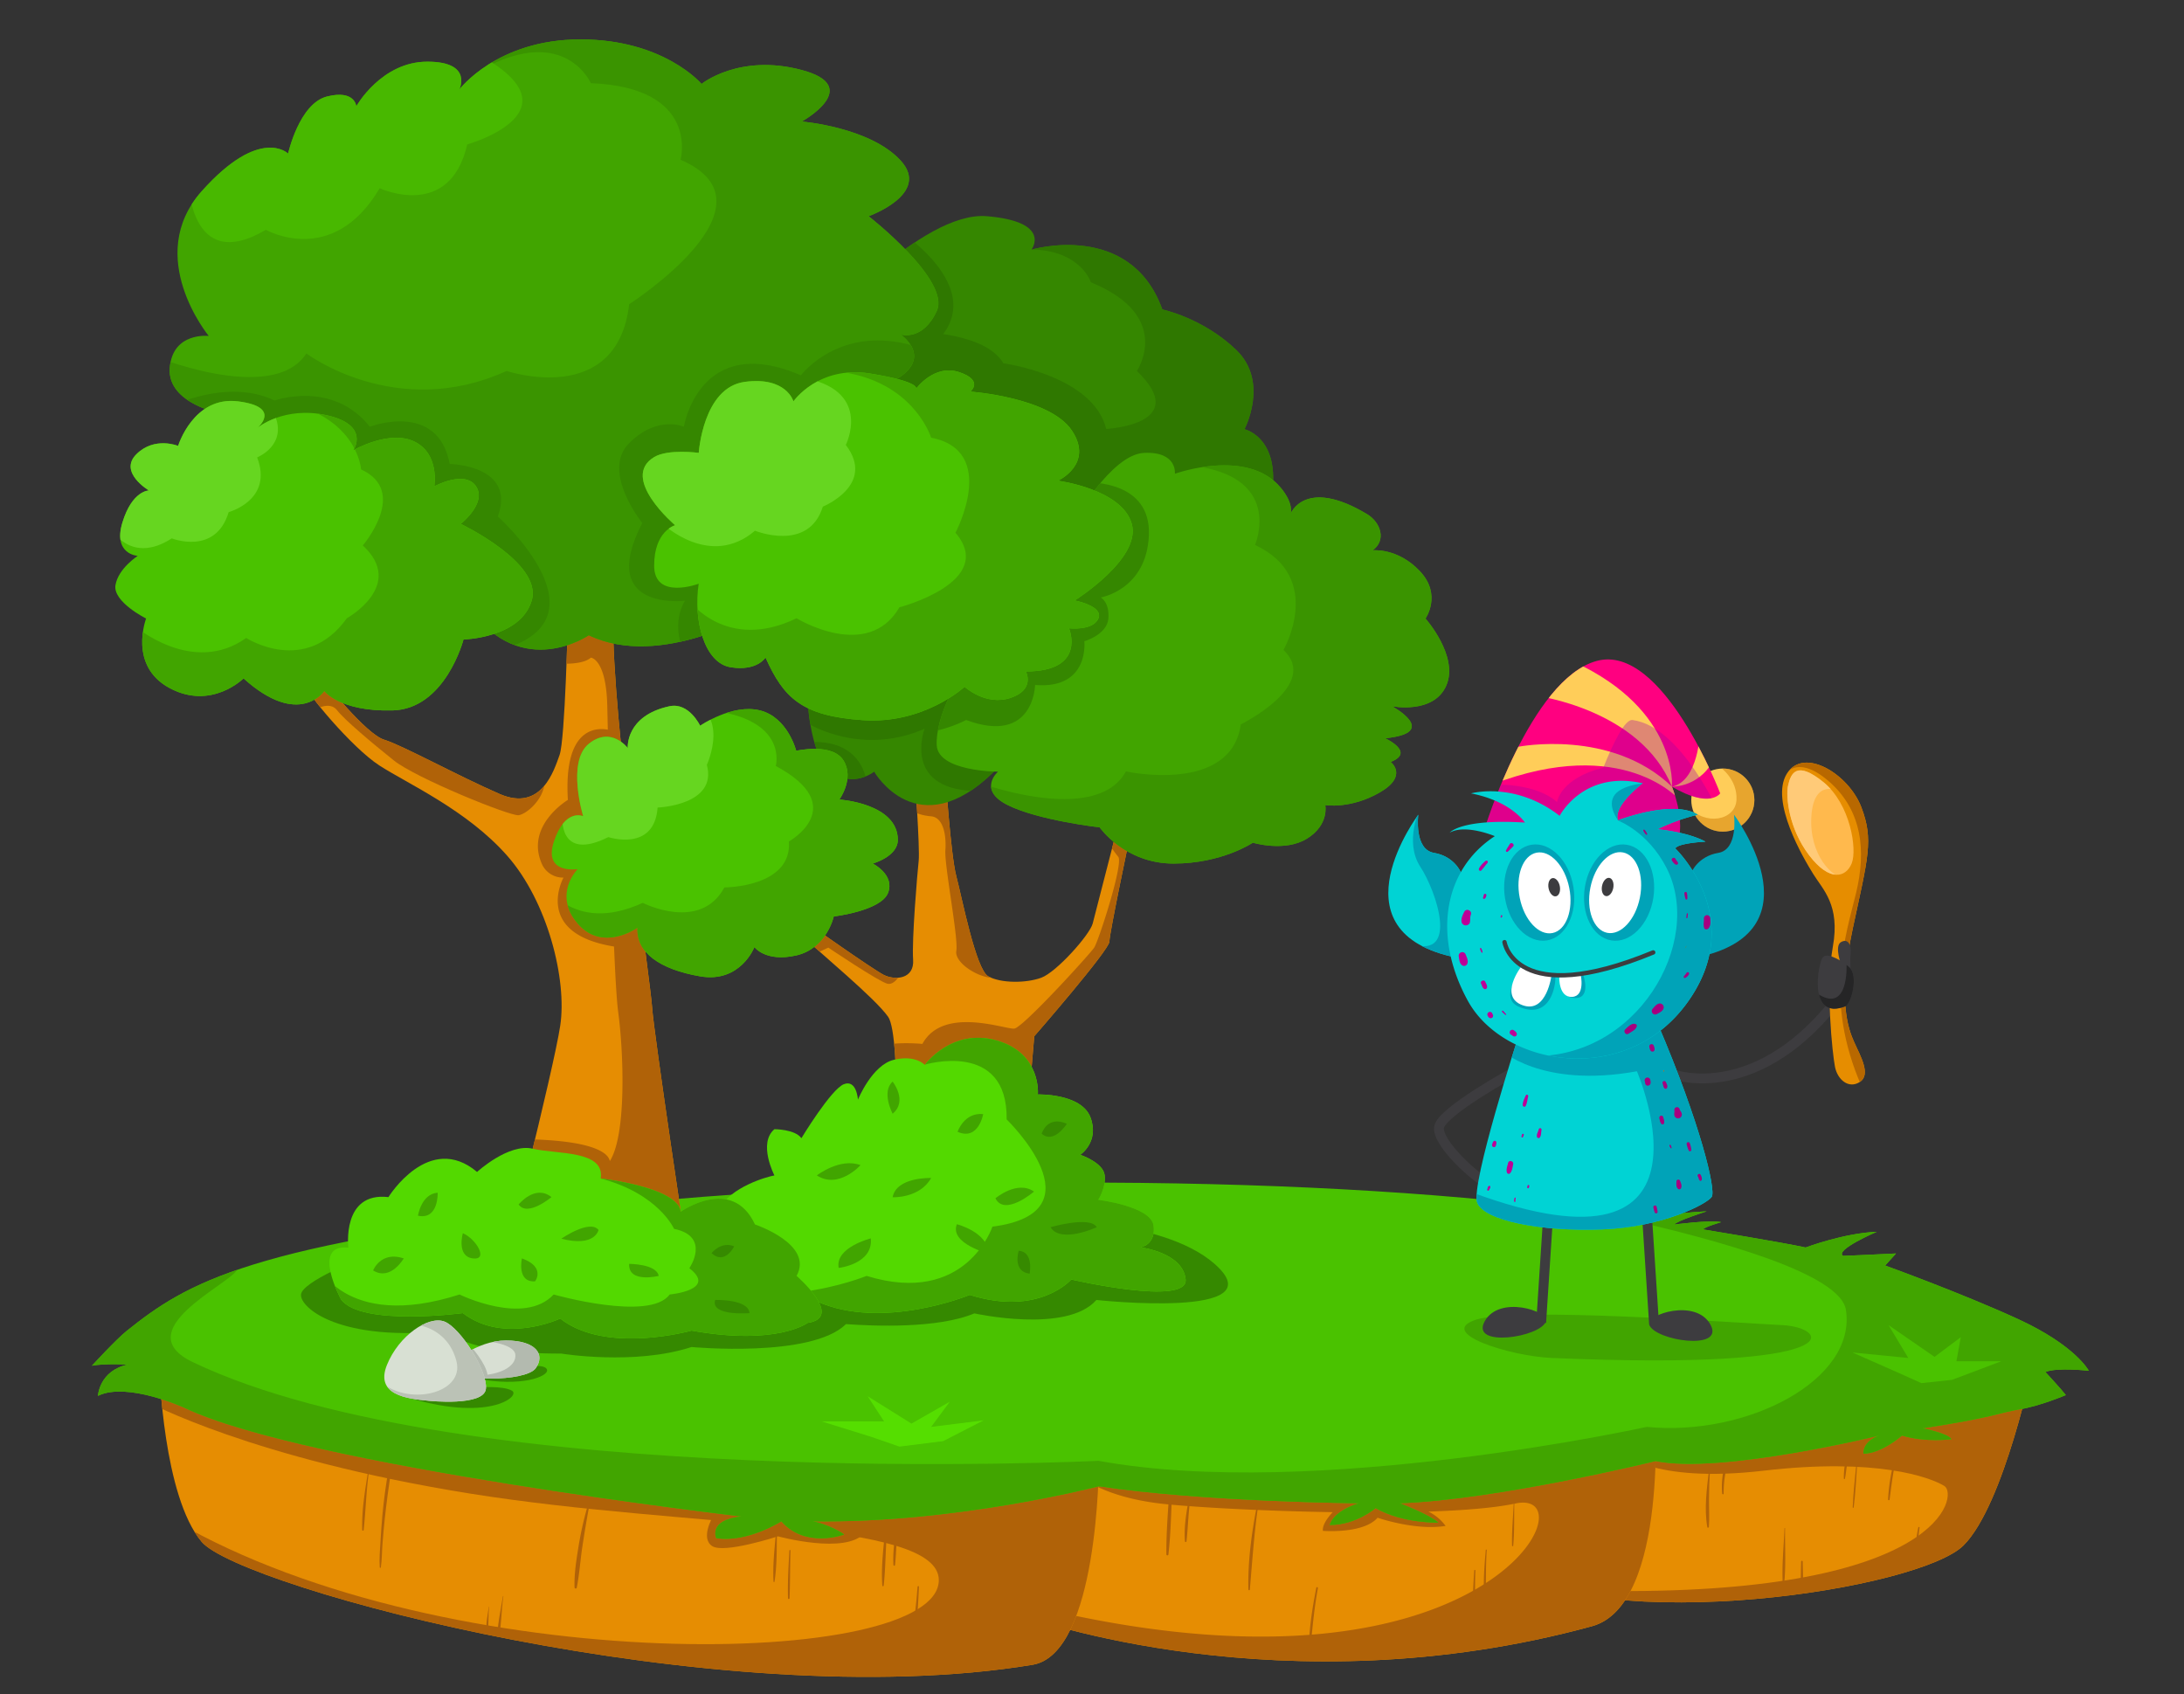 <svg xmlns="http://www.w3.org/2000/svg" xmlns:xlink="http://www.w3.org/1999/xlink" viewBox="0 0 1996 1548.43"><rect x="0" y="0" width="1996" height="1548.43" fill="#333333" stroke="none"/><defs><clipPath id="clip-path" transform="translate(84 36)"><path d="M1774.42,1208.77s-26.63,130.23-63.92,167.52c-39.68,39.68-320.72,84.87-435.34,17.64S1263,1170.2,1263,1170.2Z" style="fill:#e68d02"/></clipPath><clipPath id="clip-path-2" transform="translate(84 36)"><path d="M853,1441.32s235.86,86,518,8.82c70.69-19.33,57.31-201.69,57.31-201.69l-587.43-39.68Z" style="fill:#e68d02"/></clipPath><clipPath id="clip-path-3" transform="translate(84 36)"><path d="M61.72,1215.38S65,1331.11,100.29,1373,572,1532.8,859.66,1485.4c60.44-10,60.61-184.05,60.61-184.05l-26.45-136.66-746.14-17.64Z" style="fill:#e68d02"/></clipPath><clipPath id="clip-path-4" transform="translate(84 36)"><path d="M84.86,1250.65s-52.9-24.25-79.35-11c0,0,1.1-23.14,27.55-28.66,0,0-22-1.1-33.06,1.11,0,0,22.13-24.14,32-32,54-43,111.32-80.46,428.73-113.52,346.47-36.09,748.34-24.25,952.23,12.12,0,0,35.27-6.61,62.83-7.71,0,0-27.56,8.81-29.76,12.12,0,0,32-4.41,43-2.21,0,0-15.43,4.41-16.53,6.62,0,0,73.84,12.12,93.68,16.53,0,0,35.27-13.23,65-14.33,0,0-38.58,16.53-30.86,22,0,0,27.55-1.1,48.49-2.2l-9.92,11s69.39,25.09,121.11,48.8c52.91,24.25,65,47.39,65,47.39s-28.66-3.3-39.68,1.1c0,0,15.37,16.7,18.68,21.11,0,0-23.56,10-42,13s-24,7.47-89,17.39c0,0,23.14,4.41,26.45,9.92,0,0-23.15,3.3-45.19-3.31,0,0-18.74,16.53-35.27,16.53,0,0-1.1-11,14.33-16.53,0,0-145,35.53-204.22,23.28,0,0-143.52,35.29-233.89,38.6,0,0,26.45,9.92,35.26,17.64,0,0-32,1.1-57.31-13.23,0,0-17.63,15.43-41.88,15.43,0,0,2.21-12.12,26.45-19.84,0,0-141.6-1.21-237.49-15.56,0,0-131.43,34.17-261.48,32,0,0,16.53,3.31,28.65,12.12,0,0-35.27,13.23-57.31-12.12,0,0-30.86,19.84-59.51,15.43,0,0-7.72-16.53,23.14-19.84C593.76,1349.88,196.18,1303.55,84.86,1250.65Z" style="fill:#4ac200"/></clipPath><clipPath id="clip-path-5" transform="translate(84 36)"><path d="M196.47,592.24c-1.27,3.82,40.71,54.71,66.16,71.25s80.15,40.71,117.05,82.7S434.38,859.42,428,901.4,374,1129.78,374,1129.78l171.76-7.64S513.26,906.49,512,884.86,475.1,619,476.37,529.9L435,529.26S432.48,640,427.39,654s-16.54,52.16-54.71,35.62S283.62,645,267.08,640s-54.71-53.43-54.71-53.43Z" style="fill:#e68d02"/></clipPath><clipPath id="clip-path-6" transform="translate(84 36)"><path d="M665.3,263.36S758.18,156.49,818,161.58s40.72,30.53,40.72,30.53S949,165.4,978.28,246.82c0,0,36.9,7.63,67.43,36.9s7.63,72.52,7.63,72.52,39.44,8.9,21.63,76.33L949,512.73,728.91,427.48Z" style="fill:#358700"/></clipPath><clipPath id="clip-path-7" transform="translate(84 36)"><path d="M119.5,342.24s-50.89-8.91-48.35-42S106.77,271,106.77,271,47,198.47,100.41,138.68s78.88-34.35,78.88-34.35,10.18-45.81,35.63-52.17,26.72,8.91,26.72,8.91,22.9-40.71,64.88-40.71S335.78,45.8,335.78,45.8,370.13,0,446.47,0,557.16,40.71,557.16,40.71s34.35-28,91.6-12.72,0,47.07,0,47.07,62.34,5.09,90.33,35.63-29.26,50.89-29.26,50.89,75.06,58.52,62.34,86.51-33.08,21.63-33.08,21.63,39.44,26.72-22.9,49.62L608.05,522.9s-87.79,53.44-153.95,21.63c0,0-61.06,42-108.14-24.17L151.3,405.85Z" style="fill:#41a500"/></clipPath><clipPath id="clip-path-8" transform="translate(84 36)"><path d="M78.78,371.5s14-45.8,54.71-40.71S151.3,355,151.3,355s24.18-20.35,63.62-11.45,24.17,31.81,24.17,31.81,33.08-19.08,56-7.63,17.81,40.71,17.81,40.71,28-15.27,38.17,0-14,34.35-14,34.35,75.06,35.62,64.88,70-62.34,35.62-62.34,35.62S323.06,612,274.71,613.23s-62.34-17.81-62.34-17.81-22.9,34.35-73.79-11.45c0,0-29.26,29.26-67.43,8.91s-21.63-63.62-21.63-63.62S19,514,21.53,498.73,41.89,472,41.89,472s-22.9-1.27-14-30.53,24.18-29.26,24.18-29.26-28-16.54-11.45-33.08S78.78,371.5,78.78,371.5Z" style="fill:#4ac200"/></clipPath><clipPath id="clip-path-9" transform="translate(84 36)"><path d="M734,1066.16s6.37-155.21-6.36-173-59.79-56-84-78.88l8.91-7.63s61.07,43.26,71.25,48.35,28,3.81,26.71-14,3.82-78.88,5.09-90.33-3.81-81.43-3.81-81.43h28s5.08,76.34,10.17,95.42,17.82,85.25,29.27,91.61,34.35,6.36,48.34,1.27,44.53-39.44,47.08-49.62,21.62-84,21.62-84l5.09-30.53,20.36,8.9L949,726.47s-19.09,90.33-19.09,98S861.23,911,861.23,911l-12.72,150.12S806.52,1099.24,734,1066.16Z" style="fill:#e68d02"/></clipPath><clipPath id="clip-path-10" transform="translate(84 36)"><path d="M653.85,599.24s1.27,54.71,21.63,70,39.44,0,39.44,0,39.44,68.71,109.41,0L839.6,626l-48.34-48.35Z" style="fill:#358700"/></clipPath><clipPath id="clip-path-11" transform="translate(84 36)"><path d="M896.85,441.48s34.36-62.34,64.89-63.62,28,19.09,28,19.09,66.12-24,96.69,12.72c12.73,15.27,8.91,24.17,8.91,24.17s12.81-34.29,70,0c12.73,7.64,17.82,24.18,5.09,33.08,0,0,22.9-2.54,43.26,19.09s5.09,43.25,5.09,43.25,30.53,34.36,19.08,61.07-49.62,19.09-49.62,19.09,44.53,24.17-6.36,29.26c0,0,28,12.72,5.09,21.63,0,0,16.54,12.72-10.18,28s-49.61,11.45-49.61,11.45,3.81,17.81-16.54,30.53S1061,734.1,1061,734.1s-28,19.08-72.52,19.08S921,720.11,921,720.11s-56-6.37-84-20.36-8.91-30.54-8.91-30.54-54.71,0-56-24.17,19.09-68.7,40.71-81.42Z" style="fill:#41a500"/></clipPath><clipPath id="clip-path-12" transform="translate(84 36)"><path d="M554.61,377.86s3.82-59.79,42-64.88,44.53,17.81,44.53,17.81,22.9-33.08,70-25.45,42,14,42,14,16.54-22.9,39.44-15.27,10.18,17.81,10.18,17.81,72.52,5.09,92.87,35.63-12.72,45.8-12.72,45.8,58.52,7.63,67.43,39.44-52.16,70-52.16,70,26.71,5.08,21.63,16.53S893,538.17,893,538.17s16.54,39.44-39.44,39.44c0,0,8.9,16.54-14,24.17s-42-10.17-42-10.17-36.9,34.35-92.88,30.53-72.52-20.36-89.06-57.25c0,0-7.63,12.72-31.8,8.9s-34.36-43.25-29.27-76.33c0,0-40.71,15.27-40.71-16.54S533,444,533,444,482,400.8,513.9,381.68C526.62,374.05,554.61,377.86,554.61,377.86Z" style="fill:#4ac200"/></clipPath><clipPath id="clip-path-13" transform="translate(84 36)"><path d="M449,709.93s-15.27-49.62,5.08-66.16,35.63,3.82,35.63,3.82-2.36-29.49,38.17-38.17c17.81-3.82,28,17.81,28,17.81s29.26-20.36,54.7-14,33.08,36.9,33.08,36.9,33.08-7.63,43.26,8.91-3.82,35.62-3.82,35.62,53.44,3.43,53.44,36.9c0,15.26-22.9,21.62-22.9,21.62s20.35,10.18,14,26.72S678,801.53,678,801.53s-6.36,29.26-34.35,35.62-38.17-7.63-38.17-7.63-12.72,33.08-49.61,26.72-58.53-21.63-57.26-44.53c0,0-31.8,22.9-54.7-3.82s0-49.62,0-49.62-31.81,5.09-21.63-25.44S449,709.93,449,709.93Z" style="fill:#4ac200"/></clipPath><clipPath id="clip-path-14" transform="translate(84 36)"><path d="M606.15,1084s-43.45,4.7-32.88-15.27,43.45-29.35,50.49-30.53c0,0-15.26-29.36,0-42.27,0,0,18.79,0,24.66,8.22,0,0,27-44.63,38.75-49.32s12.92,14.09,12.92,14.09S713,937.19,733,932.49s28.18,4.7,28.18,4.7,24.66-34.05,65.76-22.31,37.58,49.32,37.58,49.32,39.93-1.17,48.15,21.14-9.4,34-9.4,34,21.14,7.05,22.32,18.79-5.88,22.31-5.88,22.31,48.15,5.87,50.5,23.49-11.74,20-11.74,20,38.75,4.7,41.1,29.36-104.52,0-104.52,0-29.35,34-92.77,14.09c0,0-79.85,32.88-139.74,5.87C662.51,1153.26,448.79,1169.7,606.15,1084Z" style="fill:#53d900"/></clipPath><clipPath id="clip-path-15" transform="translate(84 36)"><path d="M327.76,1214.36c-1.11-3.89,23.54-25.34,50.69-25.34s36.21,12.67,27.16,25.34S331.38,1227,327.76,1214.36Z" style="fill:#d8dfd3"/></clipPath><clipPath id="clip-path-16" transform="translate(84 36)"><path d="M307.57,1244.11c-19.91-1.81-48.87-5.43-38-32.58s38-45.26,52.5-39.83,39.82,45.26,38,61.55S307.57,1244.11,307.57,1244.11Z" style="fill:#d8e0d3"/></clipPath><clipPath id="clip-path-17" transform="translate(84 36)"><path d="M227.76,1151.65s-28-51.27,6.62-47.46c0,0-6.38-51.19,36.62-46.19,0,0,37-60,81-23,0,0,28.78-26.45,50.89-21.23S469,1015,465,1041c0,0,70.26,7.74,73.13,30.37,0,0,46.87-33.37,67.87,11.63,0,0,54,18,38,47,0,0,44,38,10,43,0,0-28,21-106,7,0,0-78,22-120-11,0,0-51,24-89-5C339,1164,246.52,1176.31,227.76,1151.65Z" style="fill:#53d900"/></clipPath><clipPath id="clip-path-18" transform="translate(84 36)"><circle cx="1490.52" cy="695.17" r="28.83" style="fill:#ffcd59"/></clipPath><clipPath id="clip-path-19" transform="translate(84 36)"><path d="M1272.7,721.88S1314.76,584.44,1375.28,568s112.83,121,112.83,121-9.24,14.36-44.11-6.16c0,0,11.28,27.7,6.15,48.21Z" style="fill:#ff0080"/></clipPath><clipPath id="clip-path-20" transform="translate(84 36)"><path d="M1251.05,761.08s-6-14.58-24.5-17.66-14.36-34.87-14.36-34.87-78.14,104,29.65,129.43l18.56-17.63Z" style="fill:#00d3d4"/></clipPath><clipPath id="clip-path-21" transform="translate(84 36)"><path d="M1593,938.82c-2.29-11.89-8.76-71.66-1.92-109.68s-9-52-18-66.52-39.61-66.37-24.11-91.49,56.67.44,68.1,30.46,6.21,45.6-7.79,110.94-4.29,91.52,1.43,104.18,15.31,29.26,5.12,36S1595.29,950.76,1593,938.82Z" style="fill:#e68d00"/></clipPath><clipPath id="clip-path-22" transform="translate(84 36)"><path d="M1550.08,682.29c-2,9.4.48,38.62,19.39,63.39s33.7,20.12,38.85,7.3-1.27-54.18-25.71-74.08S1552.65,670.2,1550.08,682.29Z" style="fill:#ffb94d"/></clipPath><clipPath id="clip-path-23" transform="translate(84 36)"><path d="M1606,847.83c-5.45-4.92-19.09-13.6-23.74-9.35s-14.69,58.77,20.22,45.14C1607.77,881.56,1614.9,855.83,1606,847.83Z" style="fill:#3d3c3f"/></clipPath><clipPath id="clip-path-24" transform="translate(84 36)"><path d="M1304,910.1s-44.11,136.42-38,152.83,57.44,26.67,113.85,24.62,96.42-23.59,100.52-29.74-10.25-66.68-49.23-158Z" style="fill:#00d3d4"/></clipPath><clipPath id="clip-path-25" transform="translate(84 36)"><path d="M1282.14,728.14s-26.87-11.39-41.23-3.18c0,0,10.13-12.94,68.72-9.23,0,0-12.31-19.49-49.23-26.67,0,0,40-11.28,81,20.51,0,0,21.54-42.05,75.9-29.74,0,0-27.53,20.65-22.57,33.85,0,0,50.26-19.49,72.83-5.13a178,178,0,0,0-36.93,13.33s26.67,2,44.11,11.29c0,0-24.71,1.08-27.69,6.15,0,0,66.91,63.65,10.89,141.07s-167.46,58.44-200.47-1.82S1236.18,758,1282.14,728.14Z" style="fill:#00d3d4"/></clipPath></defs><g id="Layer_2" data-name="Layer 2"><g id="elf-in-nature"><g id="Layer_11" data-name="Layer 11"><path d="M1774.42,1208.77s-26.63,130.23-63.92,167.52c-39.68,39.68-320.72,84.87-435.34,17.64S1263,1170.2,1263,1170.2Z" transform="translate(84 36)" style="fill:#e68d02"/><g style="clip-path:url(#clip-path)"><path d="M1397,1291s28,29,131,17,152,6,165,14-2,98-301,96l-10.21,27.62L1472,1471l276-76,35-167Z" transform="translate(84 36)" style="fill:#b06208"/><path d="M1477.9,1307.42c-2,16.89-4.55,35.27-1.56,52.18.15.86,1.37.58,1.43-.19.66-8.61,0-17.39.11-26s.26-17.32,1-26c.05-.61-.87-.59-.94,0Z" transform="translate(84 36)" style="fill:#b06208"/><path d="M1491.08,1308.3a71.82,71.82,0,0,0-1.15,20.64c.08.85,1.36.88,1.36,0a97.11,97.11,0,0,1,1.87-20.06c.27-1.36-1.82-1.94-2.08-.58Z" transform="translate(84 36)" style="fill:#b06208"/><path d="M1546.9,1360.58c-.71,17.38-2.66,35.17-1.51,52.54a.49.49,0,0,0,1,0c2-17.3.85-35.15,1-52.54a.21.21,0,0,0-.42,0Z" transform="translate(84 36)" style="fill:#b06208"/><path d="M1562.08,1391c-.16,8.74-.63,17.55.14,26.27a.59.59,0,0,0,1.17,0c.76-8.72.29-17.53.14-26.27a.73.73,0,0,0-1.45,0Z" transform="translate(84 36)" style="fill:#b06208"/><path d="M1612.39,1303.25c-1.24,12.74-2.64,25.46-3.17,38.25,0,.62.86.58.93,0,1.55-12.71,2.23-25.48,3.08-38.25,0-.55-.79-.53-.84,0Z" transform="translate(84 36)" style="fill:#b06208"/><path d="M1645.54,1305.42a170.81,170.81,0,0,0-4,28.89c0,.93,1.29.87,1.4,0,1.26-9.5,2.4-19,4.15-28.46.18-1-1.32-1.44-1.54-.43Z" transform="translate(84 36)" style="fill:#b06208"/><path d="M1669.15,1359.83c-1.57,8.22-3.49,17.46-2.59,25.83.07.69,1.21,1,1.33.18,1.27-8.5,1.07-17.14,2.43-25.68.12-.76-1-1.1-1.17-.33Z" transform="translate(84 36)" style="fill:#b06208"/><path d="M1602.3,1301.19a71.72,71.72,0,0,0-1.18,14c0,.53.85.7,1,.14.94-4.51,1.29-9.11,2-13.66.18-1.15-1.59-1.65-1.76-.49Z" transform="translate(84 36)" style="fill:#b06208"/></g><path d="M853,1441.32s235.86,86,518,8.82c70.69-19.33,57.31-201.69,57.31-201.69l-587.43-39.68Z" transform="translate(84 36)" style="fill:#e68d02"/><g style="clip-path:url(#clip-path-2)"><path d="M906,1315s20,17,70,23c25.37,3,90.65,6.86,158,7.92-4,4.28-9.59,11.3-9,17.08,0,0,37,3,50-12,0,0,34.35,12,62.17,7.5a42.61,42.61,0,0,0-15.74-13.1c32.48-1.1,60.85-3.39,79.57-7.4,70-15-22,188-419,99l-21,45,184,27,314-20,77-46,22-167Z" transform="translate(84 36)" style="fill:#b06208"/><path d="M984.2,1333.23c-1.09,17.08-2.39,34.21-2.23,51.34a.94.94,0,0,0,1.87,0c1.92-17,2.4-34.23,3.08-51.34.07-1.76-2.61-1.73-2.72,0Z" transform="translate(84 36)" style="fill:#b06208"/><path d="M1001.57,1339c-1.94,11-3.49,22.38-2.65,33.57a.73.73,0,0,0,1.45,0c1.24-11.08,1.54-22.26,2.81-33.36.11-.91-1.45-1.12-1.61-.21Z" transform="translate(84 36)" style="fill:#b06208"/><path d="M1064,1343.73c-4.51,23.91-7.62,48.48-7.08,72.86a.68.68,0,0,0,1.36,0c2.06-24.22,3.67-48.41,7-72.51.11-.81-1.11-1.19-1.27-.35Z" transform="translate(84 36)" style="fill:#b06208"/><path d="M1119,1415c-3.89,19.76-7,40.08-6.91,60.27a.54.54,0,0,0,1.08,0c2-20.06,3.62-40,7.28-59.87.17-.94-1.26-1.35-1.45-.4Z" transform="translate(84 36)" style="fill:#b06208"/><path d="M1263.31,1399.25c-.81,13.21-1.76,26.82-.52,40a.49.49,0,0,0,1,0c.59-13.33,0-26.69.62-40,0-.7-1-.69-1.08,0Z" transform="translate(84 36)" style="fill:#b06208"/><path d="M1273.88,1380.55c-1.48,16.54-2.68,33.48-1,50a.45.45,0,0,0,.89,0c.44-16.7-.1-33.36,1-50,0-.6-.88-.59-.94,0Z" transform="translate(84 36)" style="fill:#b06208"/><path d="M1299.45,1337.2c-.58,13.08-1.92,26.26-1.56,39.36a.54.54,0,0,0,1.07,0c1.21-13,.74-26.27,1-39.36,0-.33-.5-.33-.52,0Z" transform="translate(84 36)" style="fill:#b06208"/></g><path d="M61.72,1215.38S65,1331.11,100.29,1373,572,1532.8,859.66,1485.4c60.44-10,60.61-184.05,60.61-184.05l-26.45-136.66-746.14-17.64Z" transform="translate(84 36)" style="fill:#e68d02"/><g style="clip-path:url(#clip-path-3)"><path d="M50.52,1245S146,1297,346,1329s428,23.53,428,79c0,81-448,91-698-54l31,48s150,61,397,94,420,10,437-14-7-195-7-195-213,75-492,23-394-86-394-86l2.52,21" transform="translate(84 36)" style="fill:#b06208"/><path d="M567,1351s-11,19,0,26,60-9,60-9,62,17,79-3l-45-7Z" transform="translate(84 36)" style="fill:#b06208"/><path d="M92.87,1307.26a101.27,101.27,0,0,0-2.6,19.36c-.12,5.76.18,13,3.31,18a2.18,2.18,0,0,0,4-1.09c.56-5.48-1.11-11.38-1.56-16.87a73.85,73.85,0,0,1,.63-18.31c.41-2.45-3.25-3.56-3.8-1Z" transform="translate(84 36)" style="fill:#e68d02"/><path d="M252.16,1310.15c-2.77,17.27-5.67,34.55-5.11,52.12a.66.66,0,0,0,1.31,0c1.89-17.26,2.25-34.69,4.61-51.89.07-.53-.73-.77-.81-.23Z" transform="translate(84 36)" style="fill:#b06208"/><path d="M271.37,1305.52q-4,22.08-6,44.44-1,11.57-1.66,23.15c-.41,7.62-1.23,15.58-.65,23.2,0,.53.93.75,1,.13,1-7,.95-14.3,1.49-21.4q.84-11.11,2-22.19c1.68-15.61,3.8-31.17,6.12-46.69.23-1.49-2-2.17-2.3-.64Z" transform="translate(84 36)" style="fill:#b06208"/><path d="M362.76,1432.3c-1.05,7.42-2.91,15.52-2.14,23,.06.55,1,.8,1.06.15,1.17-7.59.5-15.47,1.31-23.12,0-.13-.21-.17-.23,0Z" transform="translate(84 36)" style="fill:#b06208"/><path d="M375.66,1422.7c-2.18,13.43-5.57,27.76-5.17,41.41,0,.61,1,.8,1.11.15,2.59-13.55,2.49-27.77,4.42-41.46,0-.23-.32-.34-.36-.1Z" transform="translate(84 36)" style="fill:#b06208"/><path d="M453.08,1340.12a320.87,320.87,0,0,0-8.43,37.65c-1.93,12.1-4,24.65-3.55,36.93,0,1.11,1.79,1.47,2,.28,2.45-12.25,3.22-24.87,5.09-37.23s3.95-24.88,6.26-37.24a.73.73,0,0,0-1.4-.39Z" transform="translate(84 36)" style="fill:#b06208"/><path d="M624.93,1367.18c-1.25,13.94-2.77,28.14-2,42.16,0,.49.84.67.92.12,2.14-13.92,2-28.23,2.17-42.28a.54.54,0,0,0-1.08,0Z" transform="translate(84 36)" style="fill:#b06208"/><path d="M637.41,1381c-.76,14.55-1.66,29.1-1.23,43.68a.71.71,0,0,0,1.41,0c.6-14.55.39-29.12.85-43.68,0-.66-1-.66-1,0Z" transform="translate(84 36)" style="fill:#b06208"/><path d="M724.59,1366.36c-1.54,15.35-3.32,31.2-2.22,46.63a.63.63,0,0,0,1.26,0c1.7-15.44,1.62-31.13,2.83-46.63.1-1.21-1.75-1.18-1.87,0Z" transform="translate(84 36)" style="fill:#b06208"/><path d="M733.9,1368.48c-1,8.52-1.94,17.16-1.36,25.75a.73.73,0,0,0,1.45,0c.92-8.56,1.08-17.18,1.88-25.75.12-1.27-1.82-1.24-2,0Z" transform="translate(84 36)" style="fill:#b06208"/><path d="M754.59,1414.06c-1.1,15.24-3.21,30.38-4.4,45.61-.08,1.09,1.76,1.36,1.94.26,2.41-15.18,3-30.53,3.72-45.87,0-.82-1.2-.8-1.26,0Z" transform="translate(84 36)" style="fill:#b06208"/></g><g id="Layer_4" data-name="Layer 4"><path d="M84.86,1250.65s-52.9-24.25-79.35-11c0,0,1.1-23.14,27.55-28.66,0,0-22-1.1-33.06,1.11,0,0,22.13-24.14,32-32,54-43,111.32-80.46,428.73-113.52,346.47-36.09,748.34-24.25,952.23,12.12,0,0,35.27-6.61,62.83-7.71,0,0-27.56,8.81-29.76,12.12,0,0,32-4.41,43-2.21,0,0-15.43,4.41-16.53,6.62,0,0,73.84,12.12,93.68,16.53,0,0,35.27-13.23,65-14.33,0,0-38.58,16.53-30.86,22,0,0,27.55-1.1,48.49-2.2l-9.92,11s69.39,25.09,121.11,48.8c52.91,24.25,65,47.39,65,47.39s-28.66-3.3-39.68,1.1c0,0,15.37,16.7,18.68,21.11,0,0-23.56,10-42,13s-24,7.47-89,17.39c0,0,23.14,4.41,26.45,9.92,0,0-23.15,3.3-45.19-3.31,0,0-18.74,16.53-35.27,16.53,0,0-1.1-11,14.33-16.53,0,0-145,35.53-204.22,23.28,0,0-143.52,35.29-233.89,38.6,0,0,26.45,9.92,35.26,17.64,0,0-32,1.1-57.31-13.23,0,0-17.63,15.43-41.88,15.43,0,0,2.21-12.12,26.45-19.84,0,0-141.6-1.21-237.49-15.56,0,0-131.43,34.17-261.48,32,0,0,16.53,3.31,28.65,12.12,0,0-35.27,13.23-57.31-12.12,0,0-30.86,19.84-59.51,15.43,0,0-7.72-16.53,23.14-19.84C593.76,1349.88,196.18,1303.55,84.86,1250.65Z" transform="translate(84 36)" style="fill:#4ac200"/><g style="clip-path:url(#clip-path-4)"><path d="M1185,1038s408,59,418,123-90,116-182,107c0,0-304,67-501,31,0,0-579.7,28.48-827.86-90.23C32,1180,125.27,1138,132.64,1124.52s-7.37,13.51,0,0S62,1081,62,1081L-84,1193l69,106,488,156,544-27,398.69-33.3L1684,1370l228-125-55-84-216-112Z" transform="translate(84 36)" style="fill:#41a500"/><path d="M396,1213s19-3,20,3-23.71,15.73-64.35,7.87S396,1213,396,1213Z" transform="translate(84 36)" style="fill:#2f7800;opacity:0.76"/><path d="M352,1232s24-2,32,3-22,29.52-99,5Z" transform="translate(84 36)" style="fill:#2f7800;opacity:0.76"/><path d="M1334,1205c-38-1.63-106-23-69-35s238,3,280,5S1614,1217,1334,1205Z" transform="translate(84 36)" style="fill:#41a500"/></g><path d="M1026,1119c-49.59-43.61-168.67-40.68-168.67-40.68l-231.45,40.34L246,1114s-53.83,21.1-54.91,33S226,1191,327,1180c0,0,7,21,102,21,0,0,67,11,119-6,0,0,109.52,10.28,141.17-20.94,25.26,1.85,83.87,4.24,117.33-9.8,0,0,84.5,18.74,111.5-12.26C918,1152,1084,1170,1026,1119Z" transform="translate(84 36)" style="fill:#2f7800;opacity:0.76"/></g></g><path d="M196.47,592.24c-1.27,3.82,40.71,54.71,66.16,71.25s80.15,40.71,117.05,82.7S434.38,859.42,428,901.4,374,1129.78,374,1129.78l171.76-7.64S513.26,906.49,512,884.86,475.1,619,476.37,529.9L435,529.26S432.48,640,427.39,654s-16.54,52.16-54.71,35.62S283.62,645,267.08,640s-54.71-53.43-54.71-53.43Z" transform="translate(84 36)" style="fill:#e68d02"/><g style="clip-path:url(#clip-path-5)"><path d="M203,613s14-9,21,0,32,30,52,46,106,51,114,50,29-19,23-40c0,0-136-34-139-36s-44-44-44-44l-24-7-18,14Z" transform="translate(84 36)" style="fill:#b06208"/><path d="M554,999,508,591l-19-65-67-3v47s25,3,34-5c0,0,14,1,15,44,.12,5.18.28,12.64.49,21.82C460,628.74,431,629.75,435,695c0,0-38.91,23.21-24,58a21,21,0,0,0,20,13s-28.3,51,46.18,63c1.17,27.76,2.46,49.9,3.82,60,5,37,8,116-9,138s50-23-91-22l-39,104,32,38,74,17,100.33-34.22L563,1083Z" transform="translate(84 36)" style="fill:#b06208"/></g><path d="M665.3,263.36S758.18,156.49,818,161.58s40.72,30.53,40.72,30.53S949,165.4,978.28,246.82c0,0,36.9,7.63,67.43,36.9s7.63,72.52,7.63,72.52,39.44,8.9,21.63,76.33L949,512.73,728.91,427.48Z" transform="translate(84 36)" style="fill:#358700"/><g style="clip-path:url(#clip-path-6)"><path d="M1098,367c-1-2-18-69-18-69l-60-74-69-47-70-8-22,23c45,1,54,30,54,30,76,31,42,81,42,81,51,49-28,53-28,53-12-49-94-60-94-60-7.88-13.5-25.88-20.95-45.3-25-3.21-.66-6.46-1.24-9.71-1.73C812,224.64,742,178,742,178l-25,67,6.62,21.74c-2.94.13-4.62.26-4.62.26l-29.94,50.35,66.09,19.71L827,437l85,6,123-10,56.64-16S1099,369,1098,367Z" transform="translate(84 36)" style="fill:#2f7800"/></g><path d="M119.5,342.24s-50.89-8.91-48.35-42S106.77,271,106.77,271,47,198.47,100.41,138.68s78.88-34.35,78.88-34.35,10.18-45.81,35.63-52.17,26.72,8.91,26.72,8.91,22.9-40.71,64.88-40.71S335.78,45.8,335.78,45.8,370.13,0,446.47,0,557.16,40.71,557.16,40.71s34.35-28,91.6-12.72,0,47.07,0,47.07,62.34,5.09,90.33,35.63-29.26,50.89-29.26,50.89,75.06,58.52,62.34,86.51-33.08,21.63-33.08,21.63,39.44,26.72-22.9,49.62L608.05,522.9s-87.79,53.44-153.95,21.63c0,0-61.06,42-108.14-24.17L151.3,405.85Z" transform="translate(84 36)" style="fill:#41a500"/><g style="clip-path:url(#clip-path-7)"><path d="M53,288s112,47,143-1c0,0,82,62,183,16,0,0,101,34,112-61,0,0,142-91,47-132,0,0,18-66-82-70,0,0-23-53-97-14l63-62L578-18,689,22l85,57,5.94,90.85L826,267l-99,88L603.49,539.56,525,591H371l-98-70L99,423Z" transform="translate(84 36)" style="fill:#3a9400"/><path d="M71,336s52-27,96-6c0,0,53-19,87,24,0,0,62-24,73,34,0,0,61,1,44,48,0,0,105,94,2,122l-97-55L101,375Z" transform="translate(84 36)" style="fill:#358700"/><path d="M546,571s-20-31-4-58c0,0-81,10-39-71,0,0-38-47-12-73s50-15,50-15,14-87,107-47c0,0,38-51,112-24l-20,74L607,502Z" transform="translate(84 36)" style="fill:#358700"/><path d="M88,127s0,89,71,47c0,0,61,35,104-38,0,0,64,30,80-40,0,0,110-31,5-85L236,18,108,86Z" transform="translate(84 36)" style="fill:#48b800"/></g><path d="M78.78,371.5s14-45.8,54.71-40.71S151.3,355,151.3,355s24.18-20.35,63.62-11.45,24.17,31.81,24.17,31.81,33.08-19.08,56-7.63,17.81,40.71,17.81,40.71,28-15.27,38.17,0-14,34.35-14,34.35,75.06,35.62,64.88,70-62.34,35.62-62.34,35.62S323.06,612,274.71,613.23s-62.34-17.81-62.34-17.81-22.9,34.35-73.79-11.45c0,0-29.26,29.26-67.43,8.91s-21.63-63.62-21.63-63.62S19,514,21.53,498.73,41.89,472,41.89,472s-22.9-1.27-14-30.53,24.18-29.26,24.18-29.26-28-16.54-11.45-33.08S78.78,371.5,78.78,371.5Z" transform="translate(84 36)" style="fill:#4ac200"/><g style="clip-path:url(#clip-path-8)"><path d="M39,536s53,46,102,11c0,0,54,35,92-18,0,0,54.12-30.05,14.56-66.52,0,0,42.44-49.48-1.56-69.48,0,0-3.21-51.6-79-63h97l107,60,51,82,13,57-64,80-82,30L158,629,34,600Z" transform="translate(84 36)" style="fill:#41a500"/><path d="M18,448s18,32,55,8c0,0,40,16,52-24,0,0,41-11,26-50,0,0,28-11,16-39l-25.35-20.26L79,330,25,380Z" transform="translate(84 36)" style="fill:#66d620"/></g><path d="M734,1066.16s6.37-155.21-6.36-173-59.79-56-84-78.88l8.91-7.63s61.07,43.26,71.25,48.35,28,3.81,26.71-14,3.82-78.88,5.09-90.33-3.81-81.43-3.81-81.43h28s5.08,76.34,10.17,95.42,17.82,85.25,29.27,91.61,34.35,6.36,48.34,1.27,44.53-39.44,47.08-49.62,21.62-84,21.62-84l5.09-30.53,20.36,8.9L949,726.47s-19.09,90.33-19.09,98S861.23,911,861.23,911l-12.72,150.12S806.52,1099.24,734,1066.16Z" transform="translate(84 36)" style="fill:#e68d02"/><g style="clip-path:url(#clip-path-9)"><path d="M928,733a150.32,150.32,0,0,0,10,14c5,6-18,77-22,83s-65,73-73,74-65-21-84,14c0,0-41-4-47,8l20,26,58,10,82-10,12-48,56-74,13.9-110.36L924,710Z" transform="translate(84 36)" style="fill:#b06208"/><path d="M660,836l13-6s46,31,54,33,15-14,15-14l-79-46-9.15,23.34Z" transform="translate(84 36)" style="fill:#b06208"/><path d="M749,705a48.1,48.1,0,0,0,18,5c11,1,14,17,13,31s12,80,10,92,25.33,28.1,38.67,24-47.94-174.94-47.94-174.94L747,682Z" transform="translate(84 36)" style="fill:#b06208"/></g><path d="M653.85,599.24s1.27,54.71,21.63,70,39.44,0,39.44,0,39.44,68.71,109.41,0L839.6,626l-48.34-48.35Z" transform="translate(84 36)" style="fill:#358700"/><g style="clip-path:url(#clip-path-10)"><path d="M649,622s50,35,112,8c0,0-22,58,52,57l27-18,3-37-57.88-54.39L683.84,598,636,590Z" transform="translate(84 36)" style="fill:#2f7800"/><path d="M650,643s48-9.78,58,34-8,8-8,8l-38-9Z" transform="translate(84 36)" style="fill:#2f7800"/></g><path d="M896.85,441.48s34.36-62.34,64.89-63.62,28,19.09,28,19.09,66.12-24,96.69,12.72c12.73,15.27,8.91,24.17,8.91,24.17s12.81-34.29,70,0c12.73,7.64,17.82,24.18,5.09,33.08,0,0,22.9-2.54,43.26,19.09s5.09,43.25,5.09,43.25,30.53,34.36,19.08,61.07-49.62,19.09-49.62,19.09,44.53,24.17-6.36,29.26c0,0,28,12.72,5.09,21.63,0,0,16.54,12.72-10.18,28s-49.61,11.45-49.61,11.45,3.81,17.81-16.54,30.53S1061,734.1,1061,734.1s-28,19.08-72.52,19.08S921,720.11,921,720.11s-56-6.37-84-20.36-8.91-30.54-8.91-30.54-54.71,0-56-24.17,19.09-68.7,40.71-81.42Z" transform="translate(84 36)" style="fill:#41a500"/><g style="clip-path:url(#clip-path-11)"><path d="M911,405s57-2,55,48-44,57-44,57,8,4,7,19-22,21-22,21,5,44-45,40c0,0-1,55-63,32,0,0-21,11-39,11l28-99,76-94Z" transform="translate(84 36)" style="fill:#358700"/><path d="M807,678s110,42,138-9c0,0,96,21,105-43,0,0,73-36,39-68,0,0,38-66-26-96,0,0,28-65-63-73l6-16,99,18,118,35,42,103-17,110-77,88-98,46-118,7L840,731Z" transform="translate(84 36)" style="fill:#3a9400"/></g><path d="M554.61,377.86s3.82-59.79,42-64.88,44.53,17.81,44.53,17.81,22.9-33.08,70-25.45,42,14,42,14,16.54-22.9,39.44-15.27,10.18,17.81,10.18,17.81,72.52,5.09,92.87,35.63-12.72,45.8-12.72,45.8,58.52,7.63,67.43,39.44-52.16,70-52.16,70,26.71,5.08,21.63,16.53S893,538.17,893,538.17s16.54,39.44-39.44,39.44c0,0,8.9,16.54-14,24.17s-42-10.17-42-10.17-36.9,34.35-92.88,30.53-72.52-20.36-89.06-57.25c0,0-7.63,12.72-31.8,8.9s-34.36-43.25-29.27-76.33c0,0-40.71,15.27-40.71-16.54S533,444,533,444,482,400.8,513.9,381.68C526.62,374.05,554.61,377.86,554.61,377.86Z" transform="translate(84 36)" style="fill:#4ac200"/><g style="clip-path:url(#clip-path-12)"><path d="M546,513s34,47,98,16c0,0,65,40,94-10,0,0,89.46-23.32,51.23-68.16,0,0,39.77-74.84-22.23-86.84,0,0-19-62-104.49-61.49L710,284l93,1,108,40,59,73-3,131-95,80-82.41,17.22L702,639l-68-17-67-30-38.7-34.33Z" transform="translate(84 36)" style="fill:#41a500"/><path d="M522,443s43,41,84,6c0,0,49,20,62-22,0,0,48.92-19.8,21-56.4,0,0,24-47.6-35-60.6l-69-4-52,58-43,28Z" transform="translate(84 36)" style="fill:#66d620"/></g><path d="M449,709.93s-15.27-49.62,5.08-66.16,35.63,3.82,35.63,3.82-2.36-29.49,38.17-38.17c17.81-3.82,28,17.81,28,17.81s29.26-20.36,54.7-14,33.08,36.9,33.08,36.9,33.08-7.63,43.26,8.91-3.82,35.62-3.82,35.62,53.44,3.43,53.44,36.9c0,15.26-22.9,21.62-22.9,21.62s20.35,10.18,14,26.72S678,801.53,678,801.53s-6.36,29.26-34.35,35.62-38.17-7.63-38.17-7.63-12.72,33.08-49.61,26.72-58.53-21.63-57.26-44.53c0,0-31.8,22.9-54.7-3.82s0-49.62,0-49.62-31.81,5.09-21.63-25.44S449,709.93,449,709.93Z" transform="translate(84 36)" style="fill:#4ac200"/><g style="clip-path:url(#clip-path-13)"><path d="M412,769s25.84,50.17,91.42,20.09c0,0,52.58,26.91,74.58-14.09,0,0,62,0,59-42,0,0,57-32-12-69,0,0,12-43-61-51l59-13,74,32,35,51,17,50-11,45s-8,45-11,47-83,38-83,38l-86,20-84-26-57-43Z" transform="translate(84 36)" style="fill:#41a500"/><path d="M430,710s-4,42,42,19c0,0,42,14,45-27,0,0,55-2,45-39,0,0,23-50-21-59l-44,9-55,23Z" transform="translate(84 36)" style="fill:#66d620"/></g><path d="M606.15,1084s-43.45,4.7-32.88-15.27,43.45-29.35,50.49-30.53c0,0-15.26-29.36,0-42.27,0,0,18.79,0,24.66,8.22,0,0,27-44.63,38.75-49.32s12.92,14.09,12.92,14.09S713,937.19,733,932.49s28.18,4.7,28.18,4.7,24.66-34.05,65.76-22.31,37.58,49.32,37.58,49.32,39.93-1.17,48.15,21.14-9.4,34-9.4,34,21.14,7.05,22.32,18.79-5.88,22.31-5.88,22.31,48.15,5.87,50.5,23.49-11.74,20-11.74,20,38.75,4.7,41.1,29.36-104.52,0-104.52,0-29.35,34-92.77,14.09c0,0-79.85,32.88-139.74,5.87C662.51,1153.26,448.79,1169.7,606.15,1084Z" transform="translate(84 36)" style="fill:#53d900"/><g style="clip-path:url(#clip-path-14)"><path d="M761,937s76-23,75,50c0,0,88,85-13,98,0,0-24,73-115,45,0,0-101.49,41.46-168.24-7.27L539,1175l147,2,128-8,82-17h81l46-5-37-47-14-38-34-9-13-39-13-52-37-14-34-47-67,2Z" transform="translate(84 36)" style="fill:#41a500"/></g><path d="M791.14,998.32s6-18,23.4-16.19C814.54,982.13,810.34,1006.72,791.14,998.32Z" transform="translate(84 36)" style="fill:#41a500"/><path d="M825.74,1059.08s19.93-16.86,35.26-6.13C861,1053,834.17,1076,825.74,1059.08Z" transform="translate(84 36)" style="fill:#41a500"/><path d="M876.06,1085.5s36.4-10.57,42.28,0C918.34,1085.5,885.46,1100.77,876.06,1085.5Z" transform="translate(84 36)" style="fill:#368a00"/><path d="M790.51,1082.8s28.18,7,29.36,27C819.87,1109.81,783.47,1100.42,790.51,1082.8Z" transform="translate(84 36)" style="fill:#41a500"/><path d="M767,1040.53s-31.71-1.17-35.23,17.61C731.8,1058.14,756.46,1059.32,767,1040.53Z" transform="translate(84 36)" style="fill:#41a500"/><path d="M731.8,981.81s-10.57-20,0-29.35C731.8,952.46,745.89,970.07,731.8,981.81Z" transform="translate(84 36)" style="fill:#41a500"/><path d="M662.51,1038.18s21.14-16.44,39.93-9.39C702.44,1028.79,682.48,1051.1,662.51,1038.18Z" transform="translate(84 36)" style="fill:#41a500"/><path d="M711.83,1095.72s-32.88,8.22-29.35,27C682.48,1122.73,714.18,1119.21,711.83,1095.72Z" transform="translate(84 36)" style="fill:#41a500"/><path d="M327.76,1214.36c-1.11-3.89,23.54-25.34,50.69-25.34s36.21,12.67,27.16,25.34S331.38,1227,327.76,1214.36Z" transform="translate(84 36)" style="fill:#d8dfd3"/><g style="clip-path:url(#clip-path-15)"><path d="M411,1192l-27-8-29,5s31,2,32,13c.78,8.6-8.83,16-25.48,18.31C360.05,1209.62,346,1194,346,1194l-8,6,12.05,21.07c-1.32,0-2.67,0-4.05-.07l10,7,28,1,29.93-15.43Z" transform="translate(84 36)" style="fill:#b3baaf"/></g><path d="M307.57,1244.11c-19.91-1.81-48.87-5.43-38-32.58s38-45.26,52.5-39.83,39.82,45.26,38,61.55S307.57,1244.11,307.57,1244.11Z" transform="translate(84 36)" style="fill:#d8e0d3"/><g style="clip-path:url(#clip-path-16)"><path d="M298,1175s27.27,2.72,35.14,32.86S287,1250,262,1225l9,16,39,10,45-6,13.36-13.26L346,1183l-27.19-17Z" transform="translate(84 36)" style="fill:#bbc2b6"/></g><path d="M227.76,1151.65s-28-51.27,6.62-47.46c0,0-6.38-51.19,36.62-46.19,0,0,37-60,81-23,0,0,28.78-26.45,50.89-21.23S469,1015,465,1041c0,0,70.26,7.74,73.13,30.37,0,0,46.87-33.37,67.87,11.63,0,0,54,18,38,47,0,0,44,38,10,43,0,0-28,21-106,7,0,0-78,22-120-11,0,0-51,24-89-5C339,1164,246.52,1176.31,227.76,1151.65Z" transform="translate(84 36)" style="fill:#53d900"/><g style="clip-path:url(#clip-path-17)"><path d="M205,1118s25,63,131,29c0,0,59,29,86,0,0,0,88,25,106,0,0,0,44-4,18-24,0,0,20-29-14-36,0,0-14-32-67-46l38-14,92.08,26.1L663,1100l19,68-38,35-210-8-111-15-96-10Z" transform="translate(84 36)" style="fill:#41a500"/></g><path d="M298,1075s3-20,18-21C316,1054,317,1079,298,1075Z" transform="translate(84 36)" style="fill:#41a500"/><path d="M390,1064.72s15-18.72,30-6.72C420,1058,398,1076.43,390,1064.72Z" transform="translate(84 36)" style="fill:#41a500"/><path d="M339,1091s-6,21,9,23S351,1096,339,1091Z" transform="translate(84 36)" style="fill:#41a500"/><path d="M429,1096s26-18,34-8C463,1088,460,1104,429,1096Z" transform="translate(84 36)" style="fill:#41a500"/><path d="M393,1114s-5,22,12,21C405,1135,415,1122,393,1114Z" transform="translate(84 36)" style="fill:#41a500"/><path d="M491,1119s25,0,27,11C518,1130,490,1137,491,1119Z" transform="translate(84 36)" style="fill:#41a500"/><path d="M257,1125s7-18,28-11C285,1114,273,1135,257,1125Z" transform="translate(84 36)" style="fill:#41a500"/><path d="M566.27,1109.23S575,1098,587,1103C587,1103,578.54,1120.45,566.27,1109.23Z" transform="translate(84 36)" style="fill:#368a00"/><path d="M569.57,1152s30.43-1,31.43,12C601,1164,565.15,1167.06,569.57,1152Z" transform="translate(84 36)" style="fill:#368a00"/><path d="M847,1107s-6,19,10,21C857,1128,861,1108,847,1107Z" transform="translate(84 36)" style="fill:#368a00"/><path d="M868,1000s5-17,23-9C891,991,879,1010,868,1000Z" transform="translate(84 36)" style="fill:#368a00"/><polygon points="796 1313 751 1299 808 1299 793 1276 833 1301 868 1281 851 1304 899 1298 862 1317 822 1322 796 1313" style="fill:#55de00"/><polygon points="1736 1255 1693 1236 1744 1241 1726 1211 1768 1240 1792 1222 1788 1244 1829 1244 1784 1261 1756 1264 1736 1255" style="fill:#4ac200"/><g id="Layer_8" data-name="Layer 8"><circle cx="1574.52" cy="731.17" r="28.83" style="fill:#ffcd59"/><g style="clip-path:url(#clip-path-18)"><path d="M1488,665s16,11,15,30-29,24-44,6l6,19,21,9,32-8,7-33-15-22Z" transform="translate(84 36)" style="fill:#cc7a00;opacity:0.48"/></g><path d="M1272.7,721.88S1314.76,584.44,1375.28,568s112.83,121,112.83,121-9.24,14.36-44.11-6.16c0,0,11.28,27.7,6.15,48.21Z" transform="translate(84 36)" style="fill:#ff0080"/><g style="clip-path:url(#clip-path-19)"><path d="M1303.66,646.43s84.95-16.86,140.34,36.47l11.28,12.31h-4.1s-51.29-60.51-171.3-14.36C1279.88,680.85,1285.38,648.93,1303.66,646.43Z" transform="translate(84 36)" style="fill:#ffcd59"/><path d="M1319.89,599.82s95.39,12.31,124.11,83.08c0,0,6.15-69.74-89.24-113.85C1354.76,569.05,1319.89,581.36,1319.89,599.82Z" transform="translate(84 36)" style="fill:#ffcd59"/><path d="M1469.64,632.64s-1,45.14-25.64,50.26c0,0,27.69,1,40-28.72Z" transform="translate(84 36)" style="fill:#ffcd59"/><path d="M1408,622c-6.79-.9-17.1,19.66-26.69,43.49C1341.71,675.38,1339,697,1339,697c-20-18-59-16-59-16l-20,58,97.78-6.52L1357,735l96,22,5-48h30S1453,628,1408,622Z" transform="translate(84 36)" style="fill:#a300a6;opacity:0.34"/></g><path d="M1461.88,761.08s6-14.58,24.51-17.66,14.36-34.87,14.36-34.87,78.13,104-29.66,129.43l-18.55-17.63Z" transform="translate(84 36)" style="fill:#00a3b8"/><path d="M1251.05,761.08s-6-14.58-24.5-17.66-14.36-34.87-14.36-34.87-78.14,104,29.65,129.43l18.56-17.63Z" transform="translate(84 36)" style="fill:#00d3d4"/><g style="clip-path:url(#clip-path-20)"><path d="M1214,702s-15,31,0,54,35.14,83.66-7,71c0,0,4,9,11,11s47,16,55-4,5-84-23-92S1214,702,1214,702Z" transform="translate(84 36)" style="fill:#00a3b8"/></g><path d="M1300.91,942.93s-67.7,36.92-69.75,51.28,33.85,47.18,46.16,52.31" transform="translate(84 36)" style="fill:none;stroke:#3d3c3f;stroke-miterlimit:10;stroke-width:9px"/><path d="M1328.85,1171.56c3.08-9.25-42.63-24.36-56,0S1324,1186.17,1328.85,1171.56Z" transform="translate(84 36)" style="fill:#3d3c3f"/><line x1="1408.5" y1="1208.69" x2="1414.66" y2="1114.32" style="fill:none;stroke:#3d3c3f;stroke-miterlimit:10;stroke-width:9px"/><path d="M1423.24,1174.56c-3.08-9.25,42.63-24.36,56,0S1428.11,1189.17,1423.24,1174.56Z" transform="translate(84 36)" style="fill:#3d3c3f"/><line x1="1511.59" y1="1208.69" x2="1505.43" y2="1114.32" style="fill:none;stroke:#3d3c3f;stroke-miterlimit:10;stroke-width:9px"/><g id="hand"><path d="M1446.14,946.08S1524,974,1599.43,871.63" transform="translate(84 36)" style="fill:none;stroke:#3d3c3f;stroke-miterlimit:10;stroke-width:9px"/><path d="M1593,938.82c-2.29-11.89-8.76-71.66-1.92-109.68s-9-52-18-66.52-39.61-66.37-24.11-91.49,56.67.44,68.1,30.46,6.21,45.6-7.79,110.94-4.29,91.52,1.43,104.18,15.31,29.26,5.12,36S1595.29,950.76,1593,938.82Z" transform="translate(84 36)" style="fill:#e68d00"/><g style="clip-path:url(#clip-path-21)"><path d="M1545.14,674.48s11-23.37,42,3.32,34.34,63.92,25.23,102-30.1,97.15,5,177l8.13-16-18.14-59.7,8.47-65.5L1628,759.87l-.72-52.08-16.6-23.87-24.63-20.38-23.59-7.42L1545.28,668Z" transform="translate(84 36)" style="fill:#b86800"/></g><path d="M1550.08,682.29c-2,9.4.48,38.62,19.39,63.39s33.7,20.12,38.85,7.3-1.27-54.18-25.71-74.08S1552.65,670.2,1550.08,682.29Z" transform="translate(84 36)" style="fill:#ffb94d"/><g style="clip-path:url(#clip-path-22)"><path d="M1596.39,687s-22.75-12.33-24.94,23.08,19.79,56.78,30,55.79S1588,777.73,1588,777.73l-32.93-36.14-14.76-44.27,11.59-41.82,28.55,4.45Z" transform="translate(84 36)" style="fill:#ffca78"/></g><path d="M1599.26,847.46s-7.32-18.77-.75-22.5,9.65,2.68,8.8,10.75.44,20.91.44,20.91Z" transform="translate(84 36)" style="fill:#3d3c3f"/><path d="M1606,847.83c-5.45-4.92-19.09-13.6-23.74-9.35s-14.69,58.77,20.22,45.14C1607.77,881.56,1614.9,855.83,1606,847.83Z" transform="translate(84 36)" style="fill:#3d3c3f"/><g style="clip-path:url(#clip-path-23)"><path d="M1603.58,845.06s2.62,47.15-27.62,26.3l4.51,13.72,14.67,2,14.74-5.67,1.47-32.84-7.77-3.55" transform="translate(84 36)" style="fill:#252526"/></g></g><path d="M1304,910.1s-44.11,136.42-38,152.83,57.44,26.67,113.85,24.62,96.42-23.59,100.52-29.74-10.25-66.68-49.23-158Z" transform="translate(84 36)" style="fill:#00d3d4"/><g style="clip-path:url(#clip-path-24)"><path d="M1287,923s37,36,125,20c0,0,89,205-163,106l4,29,52,20,167-10,26-39-69-169-148,12Z" transform="translate(84 36)" style="fill:#00a3b8"/><path d="M1310.51,965c-1.23,2.75-2.93,5.86-2.91,8.91,0,1.42,2.11,2.13,2.79.76,1.32-2.64,1.51-5.91,2.26-8.76.32-1.24-1.58-2.16-2.14-.91Z" transform="translate(84 36)" style="fill:#bd0097"/><path d="M1322.41,995.84c-.38,1.14-.74,2.27-1.23,3.38a7,7,0,0,0-.57,3.34,1.51,1.51,0,0,0,2.8.75,7,7,0,0,0,1-3.21c.08-1.21.23-2.39.4-3.59a1.27,1.27,0,0,0-2.44-.67Z" transform="translate(84 36)" style="fill:#bd0097"/><path d="M1294.31,1026.75c-.66,2.76-2,5.94-1.1,8.76a1.7,1.7,0,0,0,2.82.74c2-2.16,2.27-5.44,2.89-8.23.67-3-3.88-4.27-4.61-1.27Z" transform="translate(84 36)" style="fill:#bd0097"/><path d="M1307,1000.74l-.3,1.1a2.29,2.29,0,0,0-.15,1.21.66.66,0,0,0,1.09.29,2.5,2.5,0,0,0,.57-1.08l.42-1.07a.84.84,0,0,0-.59-1,.86.86,0,0,0-1,.59Z" transform="translate(84 36)" style="fill:#bd0097"/><path d="M1312.09,1047.56l-.32,1.27a.8.8,0,1,0,1.54.42l.32-1.27a.81.81,0,0,0-.56-1,.8.8,0,0,0-1,.56Z" transform="translate(84 36)" style="fill:#bd0097"/><path d="M1300.23,1058.76c-.34,1-.87,2.78-.07,3.63a.43.43,0,0,0,.66-.08,2.86,2.86,0,0,0,.14-1.48,6.36,6.36,0,0,1,.27-1.79.52.52,0,0,0-1-.28Z" transform="translate(84 36)" style="fill:#bd0097"/><path d="M1276.74,1051.73c.31-.59.63-1.17.93-1.77a1.72,1.72,0,0,0,.15-1.9.71.71,0,0,0-.79-.33c-.81.21-1,.71-1.24,1.44s-.4,1.27-.6,1.91a.85.85,0,0,0,1.55.65Z" transform="translate(84 36)" style="fill:#bd0097"/><path d="M1283.1,1011c.2-1,.69-2.38.34-3.4a1.46,1.46,0,0,0-2.42-.64c-.8.72-1,2.09-1.36,3.09a1.8,1.8,0,0,0,1.24,2.19,1.82,1.82,0,0,0,2.2-1.24Z" transform="translate(84 36)" style="fill:#bd0097"/><path d="M1436.16,942.52l.32.63a.27.27,0,0,0,.38.1.29.29,0,0,0,.11-.38l-.32-.64a.3.3,0,0,0-.39-.1.29.29,0,0,0-.1.39Z" transform="translate(84 36)" style="fill:#de6400"/><path d="M1446.21,978.21c0,.45.06.9.12,1.35s.06.13,0,.54a8.51,8.51,0,0,0-.06,3.41,3.49,3.49,0,0,0,4.27,2.42,3.55,3.55,0,0,0,2.42-4.26,6.87,6.87,0,0,0-1.2-2.42,7,7,0,0,1-.75-1.69,2.45,2.45,0,0,0-2.68-1.74,2.41,2.41,0,0,0-2.11,2.39Z" transform="translate(84 36)" style="fill:#a6007f"/><path d="M1441.74,1011.11a13.47,13.47,0,0,0,1.09,2.1.47.47,0,0,0,.86-.36,12.92,12.92,0,0,0-.75-2.25.65.65,0,1,0-1.2.51Z" transform="translate(84 36)" style="fill:#a6007f"/><path d="M1457.48,1009.6a29,29,0,0,0,1.91,5.87,1.27,1.27,0,0,0,2.36-.63,29.36,29.36,0,0,0-1.38-6,1.5,1.5,0,0,0-2.89.8Z" transform="translate(84 36)" style="fill:#a6007f"/><path d="M1448.16,1043.63c-.05,2.39-.56,5,1.41,6.8a1.66,1.66,0,0,0,2.57-.33c1.36-2.34.13-4.61-.66-6.92a1.7,1.7,0,0,0-3.32.45Z" transform="translate(84 36)" style="fill:#a6007f"/><path d="M1419.18,952a5.58,5.58,0,0,1,.18.58c0,.08.14.83.11.46s0,.3,0,.38a3.45,3.45,0,0,0,.43,1.53c.83,1.7,3.31,1.48,4.2,0,.75-1.23.46-3,.05-4.32a2.58,2.58,0,1,0-5,1.37Z" transform="translate(84 36)" style="fill:#a6007f"/><path d="M1435.45,953.93c.53,1.46.61,3.12,1.54,4.38a1.47,1.47,0,0,0,2.65-.35,4,4,0,0,0-.17-2.78,20.33,20.33,0,0,0-1.1-2.48c-.83-1.57-3.53-.49-2.92,1.23Z" transform="translate(84 36)" style="fill:#a6007f"/><path d="M1432.5,985.89l.57,2.55a6.19,6.19,0,0,0,1.12,2.41,1.46,1.46,0,0,0,2.7-.73,6.21,6.21,0,0,0-.16-2.68l-.7-2.52c-.64-2.28-4-1.32-3.53,1Z" transform="translate(84 36)" style="fill:#a6007f"/><path d="M1467.67,1039c.66,1.14.81,2.48,1.51,3.58a1.09,1.09,0,0,0,2-.26c.56-1.55-.26-3.4-1-4.79-.85-1.65-3.47-.16-2.51,1.47Z" transform="translate(84 36)" style="fill:#a6007f"/><path d="M1427.08,1067.5a37.3,37.3,0,0,0,1.16,4.33,1.37,1.37,0,0,0,1.49,1,1.34,1.34,0,0,0,1.18-1.33,38.48,38.48,0,0,0-.93-4.76c-.4-1.88-3.38-1.09-2.9.79Z" transform="translate(84 36)" style="fill:#a6007f"/><path d="M1430.05,1040.51l.75,4" transform="translate(84 36)" style="fill:#ac6b00"/><path d="M1423.39,920.89c.36,1.27.58,3.34,1.93,3.92a1.9,1.9,0,0,0,2.5-.66c.89-1.23,0-3.08-.36-4.38a2.11,2.11,0,0,0-4.07,1.12Z" transform="translate(84 36)" style="fill:#a6007f"/></g><path d="M1282.14,728.14s-26.87-11.39-41.23-3.18c0,0,10.13-12.94,68.72-9.23,0,0-12.31-19.49-49.23-26.67,0,0,40-11.28,81,20.51,0,0,21.54-42.05,75.9-29.74,0,0-27.53,20.65-22.57,33.85,0,0,50.26-19.49,72.83-5.13a178,178,0,0,0-36.93,13.33s26.67,2,44.11,11.29c0,0-24.71,1.08-27.69,6.15,0,0,66.91,63.65,10.89,141.07s-167.46,58.44-200.47-1.82S1236.18,758,1282.14,728.14Z" transform="translate(84 36)" style="fill:#00d3d4"/><g style="clip-path:url(#clip-path-25)"><path d="M1425,679l8-6,35,12.78S1486,743,1488,773s3,94-26,127-89,39-89,39l-61-10c99.76,5.06,162-104.15,127-172-17-33-44-43-44-43s-11-14-3-24S1425,679,1425,679Z" transform="translate(84 36)" style="fill:#00a3b8"/><path d="M1273.53,750.86c-2.25,2-4.55,4.17-5.85,6.92-.62,1.33,1,2.84,2.14,1.65,2-2.1,3.58-4.57,5.56-6.71a1.31,1.31,0,0,0-1.85-1.86Z" transform="translate(84 36)" style="fill:#bd0097"/><path d="M1254.32,797.12c-1.31,2.49-2.92,5.79-2.64,8.66a4,4,0,0,0,3.41,3.86c1.78.21,4-.87,4.3-2.81a25.44,25.44,0,0,0,.28-4.08,11.43,11.43,0,0,1,.65-3.1c1.12-3.52-4.26-5.84-6-2.53Z" transform="translate(84 36)" style="fill:#bd0097"/><path d="M1272,782.08a4.17,4.17,0,0,1-.27,1.08,10,10,0,0,0-.33,1.19c-.18.71.64,1.47,1.31,1a3,3,0,0,0,1.18-1.29,6.46,6.46,0,0,0,.51-1.67,1.22,1.22,0,1,0-2.4-.32Z" transform="translate(84 36)" style="fill:#bd0097"/><path d="M1268.57,831.07a16.14,16.14,0,0,0,1.36,3.26.52.52,0,0,0,1-.39,16,16,0,0,0-1.14-3.19c-.28-.73-1.46-.41-1.17.32Z" transform="translate(84 36)" style="fill:#bd0097"/><path d="M1249.21,838.11c.44,2.61.52,5.87,2.67,7.73a3.15,3.15,0,0,0,5.2-1.37c1-2.69-.62-5.61-1.54-8.11a3.29,3.29,0,0,0-6.33,1.75Z" transform="translate(84 36)" style="fill:#bd0097"/><path d="M1269.55,862.7l1,2.53a4.26,4.26,0,0,0,1.88,2.49,1.75,1.75,0,0,0,2.52-1c.58-1.85-.86-4-1.59-5.61-1-2.16-4.77-.59-3.86,1.62Z" transform="translate(84 36)" style="fill:#bd0097"/><path d="M1296.91,909.56a9,9,0,0,1,1.2.7c.25.16-.33-.29-.11-.09l.27.24a2.81,2.81,0,0,0,1.34.73,2.15,2.15,0,0,0,1.82-.37,2,2,0,0,0,.82-1.63,2.81,2.81,0,0,0-.73-1.87,6.28,6.28,0,0,0-.56-.59,9.93,9.93,0,0,0-1.63-1.25,2.39,2.39,0,1,0-2.42,4.13Z" transform="translate(84 36)" style="fill:#bd0097"/><path d="M1275.39,891.72a5.78,5.78,0,0,0,1,1.76,2.42,2.42,0,0,0,3.1.72,1.9,1.9,0,0,0,.94-1.12,1.39,1.39,0,0,0,.06-.19,2.25,2.25,0,0,0,0-1.26,3,3,0,0,0-.64-1.06l.36.45a3,3,0,0,1-.38-.65l.24.56a3.88,3.88,0,0,1-.14-.45,2.34,2.34,0,0,0-4.28-.56,2.28,2.28,0,0,0-.24,1.8Z" transform="translate(84 36)" style="fill:#bd0097"/><path d="M1288.81,888.76a30.76,30.76,0,0,0,3.08,2.74c.34.24.82-.24.58-.58a33.32,33.32,0,0,0-2.73-3.09c-.58-.62-1.55.35-.93.93Z" transform="translate(84 36)" style="fill:#bd0097"/><path d="M1287.76,800.82l-.31.94a.61.61,0,0,0,.43.75.63.63,0,0,0,.75-.42l.31-1a.62.62,0,0,0-.43-.75.63.63,0,0,0-.75.43Z" transform="translate(84 36)" style="fill:#bd0097"/><path d="M1295.82,735.4c-1.13,1.81-2.33,3.6-3.33,5.49a1,1,0,0,0,1.62,1.25c1.64-1.39,3.13-3,4.66-4.47,1.9-1.89-1.48-4.63-3-2.27Z" transform="translate(84 36)" style="fill:#bd0097"/><path d="M1457.42,853a18.54,18.54,0,0,1-2.43,3.1,1,1,0,0,0,1.2,1.55,7.71,7.71,0,0,0,3.42-3.38,1.27,1.27,0,0,0-2.19-1.27Z" transform="translate(84 36)" style="fill:#a6007f"/><path d="M1430.21,890.71c2.12-1.14,4.74-2.22,5.87-4.49a3.51,3.51,0,0,0-3.9-5.08c-2.51.62-4.11,2.86-5.72,4.71a3.1,3.1,0,0,0,3.75,4.86Z" transform="translate(84 36)" style="fill:#a6007f"/><path d="M1457.27,828.08a4.72,4.72,0,0,1-1.24,2.55" transform="translate(84 36)" style="fill:#a57100"/><path d="M1473.23,803.19a26.87,26.87,0,0,1-.17,4.11,13.24,13.24,0,0,0,.31,4.39c.43,2.12,3.13,2,4.19.55,2-2.7,1.86-5.87,1.48-9a3,3,0,0,0-2.9-2.91,2.94,2.94,0,0,0-2.91,2.91Z" transform="translate(84 36)" style="fill:#a6007f"/><path d="M1455.41,780.51a20.86,20.86,0,0,0,1.11,5.14c.37.88,1.48.28,1.57-.42a20.37,20.37,0,0,0-.37-5,1.17,1.17,0,1,0-2.31.32Z" transform="translate(84 36)" style="fill:#a6007f"/><path d="M1444.06,750.52a17.79,17.79,0,0,0,1.44,2,7.25,7.25,0,0,0,1.86,1.54c1.22.76,2.94-.8,2.05-2a38.59,38.59,0,0,1-2.28-3.29c-1.13-2-4.27-.17-3.07,1.8Z" transform="translate(84 36)" style="fill:#a6007f"/><path d="M1417.9,723.18a14.35,14.35,0,0,0,2.4,3.54c.45.41,1.32,0,1.09-.64a14.28,14.28,0,0,0-2.28-3.61c-.51-.72-1.68-.08-1.21.71Z" transform="translate(84 36)" style="fill:#a6007f"/><path d="M1457.59,799.08l-.46,3.49c-.09.71,1,.72,1.12,0l.37-3.49c.07-.67-.94-.64-1,0Z" transform="translate(84 36)" style="fill:#a6007f"/><path d="M1404.3,908.68c2.68-1.91,7.2-3.59,7.67-7.22.1-.78-.61-1.37-1.24-1.62-3.41-1.36-7.23,2.84-9.44,4.93-2,1.9.67,5.57,3,3.91Z" transform="translate(84 36)" style="fill:#a6007f"/><path d="M1304,884c-5-2.1-16.88-10,5-36a46.56,46.56,0,0,0,28,7C1338.84,854.87,1337,898,1304,884Z" transform="translate(84 36)" style="fill:#00a3b8"/><path d="M1343,856s-2.44,21.26,14,20c13-1,6-21,6-21Z" transform="translate(84 36)" style="fill:#00a3b8"/><ellipse cx="1395.71" cy="779.7" rx="44.28" ry="31.67" transform="translate(488.65 2070.19) rotate(-80.88)" style="fill:#00a3b8"/><ellipse cx="1322.71" cy="779.7" rx="31.67" ry="44.28" transform="translate(-22.86 255.5) rotate(-9.12)" style="fill:#00a3b8"/></g><ellipse cx="1392.2" cy="779.84" rx="37.44" ry="23.08" transform="translate(441.34 2030.51) rotate(-78.83)" style="fill:#fff"/><ellipse cx="1385.34" cy="774.68" rx="8.47" ry="5.22" transform="translate(440.88 2019.62) rotate(-78.83)" style="fill:#3d3c3f"/><ellipse cx="1327.58" cy="779.84" rx="23.08" ry="37.44" transform="translate(-41.96 308.07) rotate(-11.17)" style="fill:#fff"/><ellipse cx="1336.44" cy="774.68" rx="5.22" ry="8.47" transform="translate(-40.79 309.69) rotate(-11.17)" style="fill:#3d3c3f"/><path d="M1306.32,847.3s-21.06,27.3,1.21,35.35,26.54-28,26.54-28Z" transform="translate(84 36)" style="fill:#fff"/><path d="M1341.05,857.18s-.65,18.45,11.69,17.85,7.89-20.25,7.89-20.25Z" transform="translate(84 36)" style="fill:#fff"/><path d="M1291,825c0,.18,10,61.36,135.89,9.4" transform="translate(84 36)" style="fill:none;stroke:#3d3c3f;stroke-linecap:round;stroke-miterlimit:10;stroke-width:4px"/></g></g></g></svg>